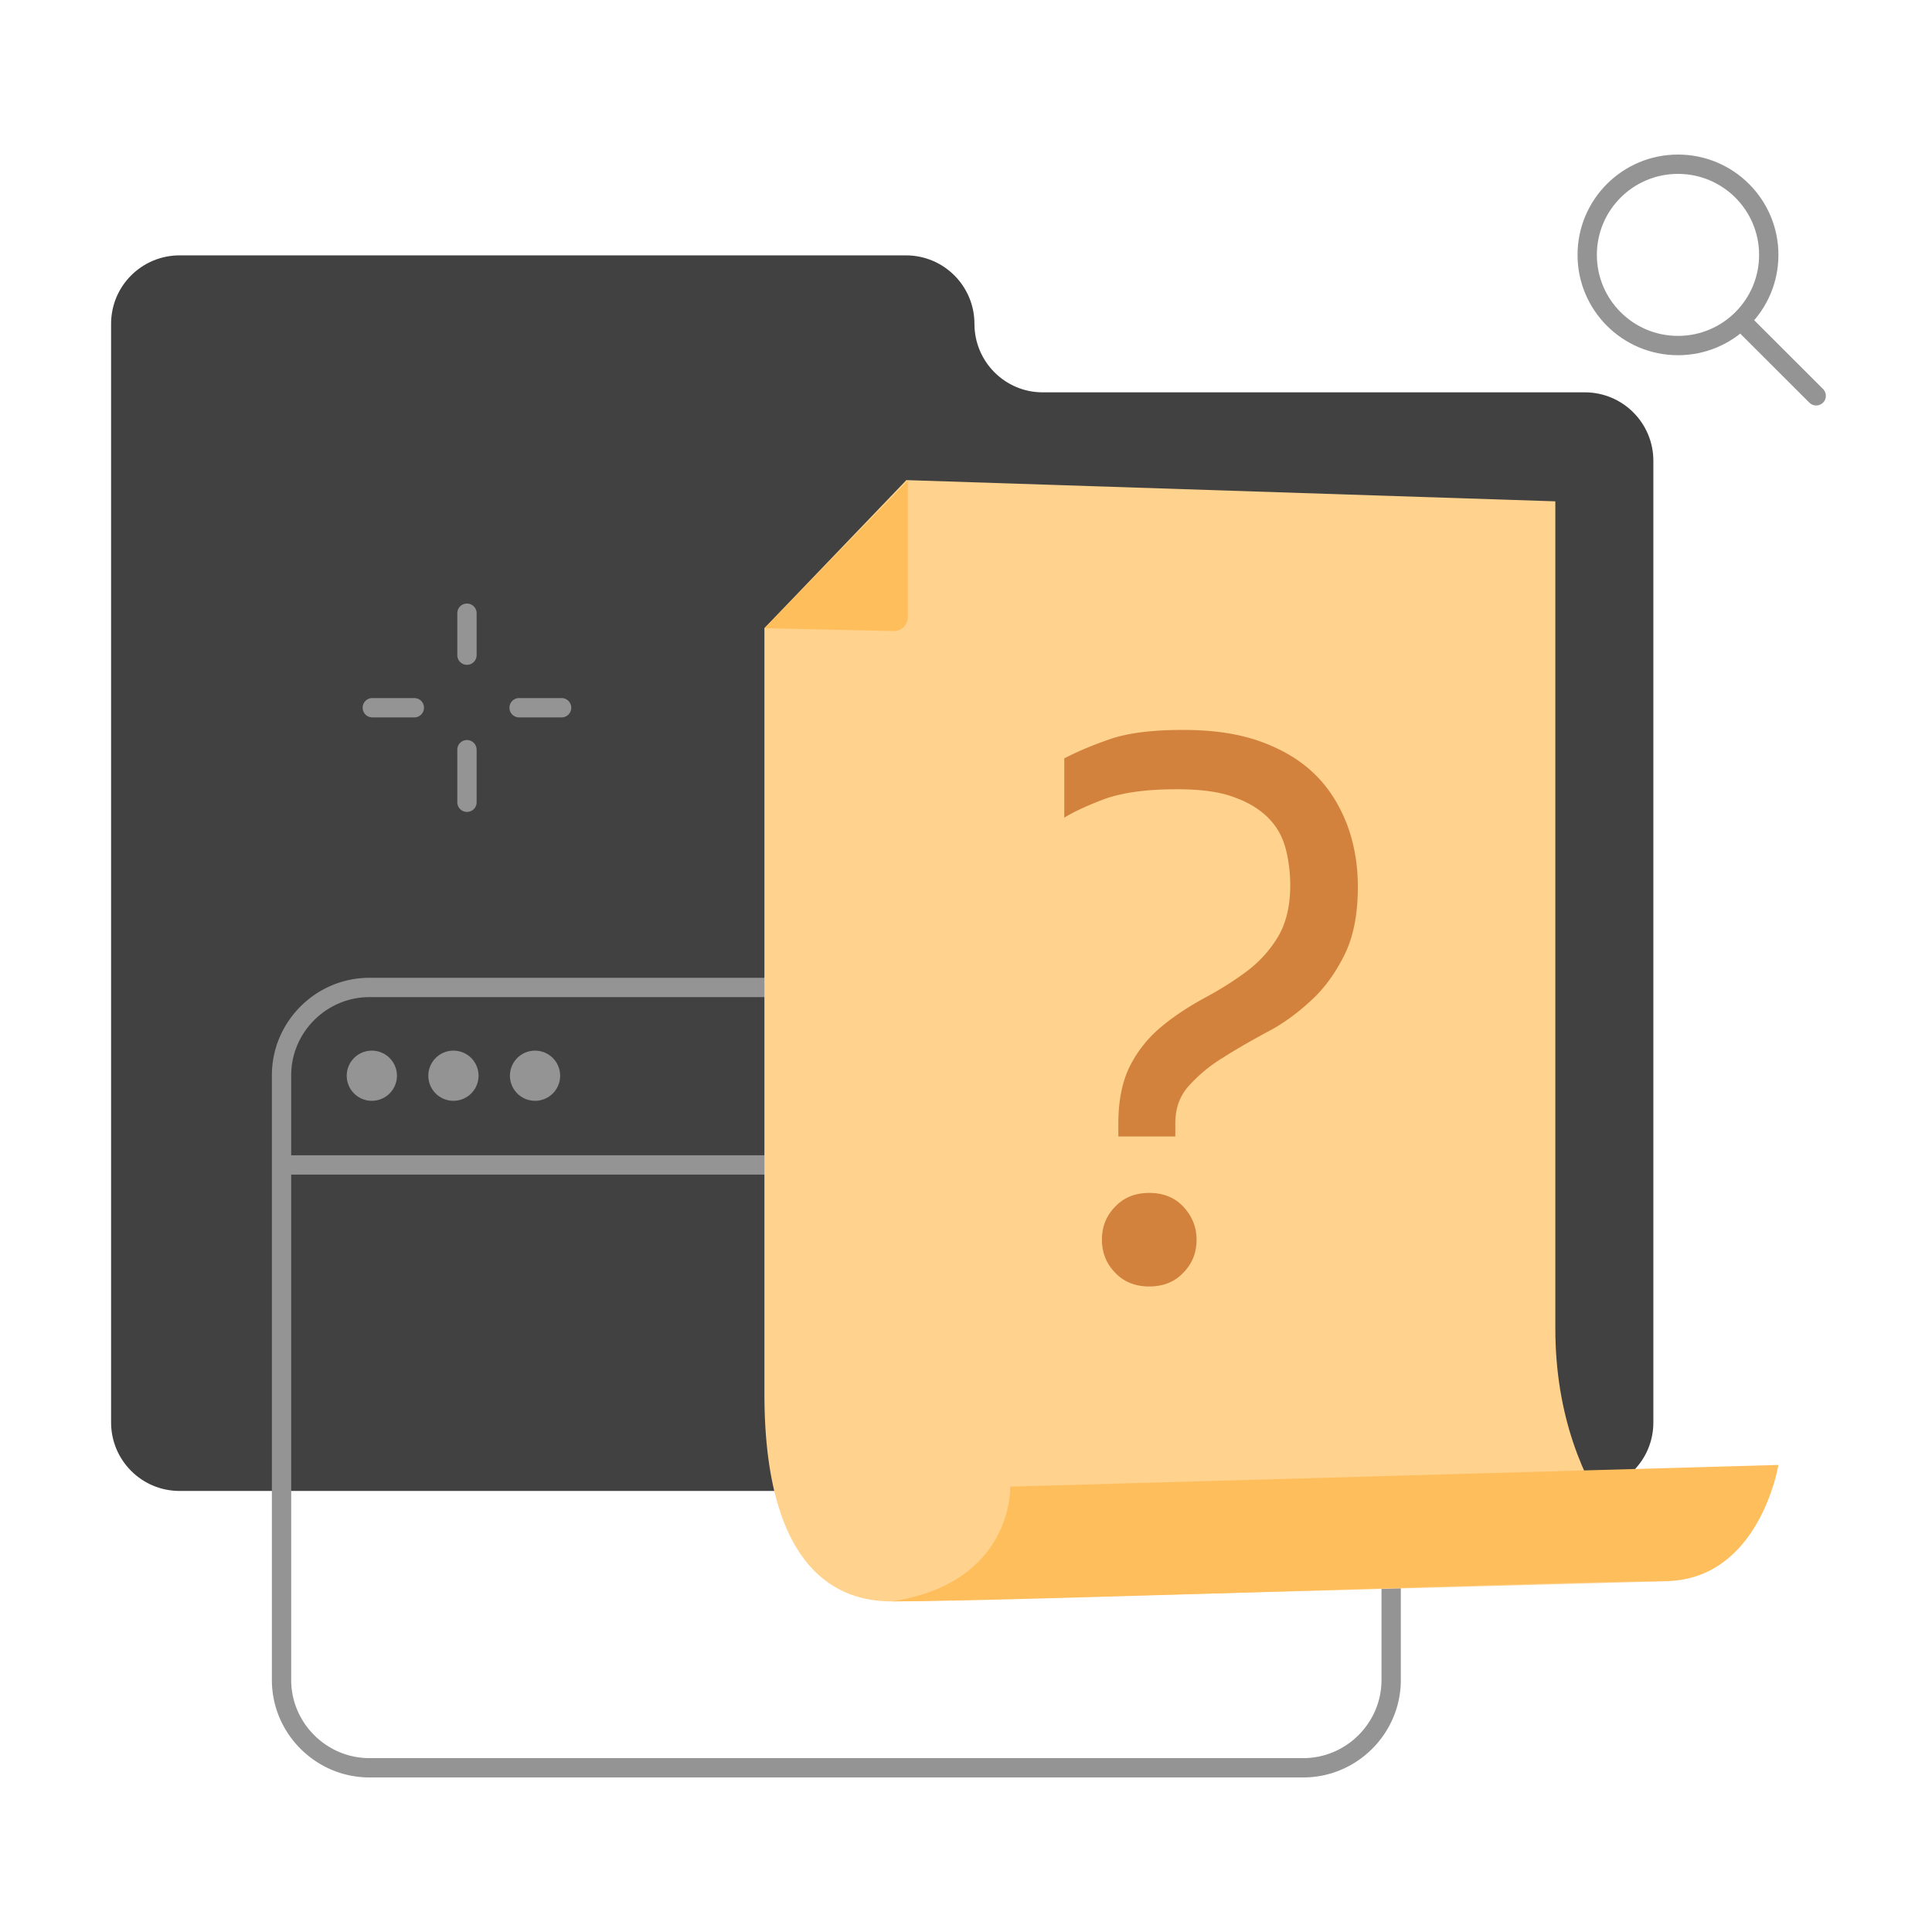 <svg xmlns="http://www.w3.org/2000/svg" width="400" height="400" fill="none" viewBox="0 0 400 400"><path fill="#414141" d="M201.749 67.049c0-7.789-6.298-14.179-14.196-14.179H37.196C29.398 52.87 23 59.16 23 67.05v227.457c0 7.788 6.298 14.179 14.196 14.179h290.918c7.797 0 14.196-6.291 14.196-14.179v-199.1c0-7.788-6.299-14.179-14.196-14.179H215.845c-7.697 0-14.096-6.29-14.096-14.178"/><path fill="#949494" fill-rule="evenodd" d="M326.613 52.772c0-11.474 9.313-20.772 20.795-20.772s20.795 9.298 20.795 20.772-9.313 20.771-20.795 20.771-20.795-9.297-20.795-20.771M347.408 36c-9.278 0-16.795 7.511-16.795 16.772s7.517 16.771 16.795 16.771 16.795-7.51 16.795-16.771c0-9.26-7.517-16.772-16.795-16.772" clip-rule="evenodd"/><path fill="#949494" fill-rule="evenodd" d="M359.489 65.435a2 2 0 0 1 2.829-.001l15.095 15.077a2 2 0 1 1-2.826 2.83l-15.096-15.077a2 2 0 0 1-.002-2.829m-262.81 59.523a2 2 0 0 1 2 2v8.687a2 2 0 1 1-4 0v-8.687a2 2 0 0 1 2-2m-21.595 21.571a2 2 0 0 1 2-2h8.698a2 2 0 1 1 0 4h-8.698a2 2 0 0 1-2-2m30.392 0a2 2 0 0 1 2-2h8.798a2 2 0 0 1 0 4h-8.798a2 2 0 0 1-2-2m-8.797 6.687a2 2 0 0 1 2 2v10.883a2 2 0 1 1-4 0v-10.883a2 2 0 0 1 2-2m-20.194 53.227c-8.895 0-16.195 7.295-16.195 16.173v125.211c0 8.879 7.3 16.173 16.195 16.173H269.83c8.895 0 16.195-7.294 16.195-16.173V222.616c0-8.878-7.3-16.173-16.195-16.173zM56.29 222.616c0-11.092 9.095-20.173 20.195-20.173H269.83c11.1 0 20.195 9.081 20.195 20.173v125.211c0 11.092-9.095 20.173-20.195 20.173H76.485c-11.1 0-20.195-9.081-20.195-20.173z" clip-rule="evenodd"/><path fill="#949494" d="M76.985 227.91a5.196 5.196 0 0 0 5.198-5.192 5.196 5.196 0 0 0-5.198-5.193 5.196 5.196 0 0 0-5.199 5.193 5.196 5.196 0 0 0 5.199 5.192m16.895 0a5.196 5.196 0 0 0 5.198-5.192 5.196 5.196 0 0 0-5.199-5.193 5.196 5.196 0 0 0-5.198 5.193 5.196 5.196 0 0 0 5.198 5.192m16.896 0a5.195 5.195 0 0 0 5.198-5.192 5.195 5.195 0 0 0-5.198-5.193 5.196 5.196 0 0 0-5.199 5.193 5.196 5.196 0 0 0 5.199 5.192"/><path fill="#949494" fill-rule="evenodd" d="M56.49 241.188a2 2 0 0 1 2-2h228.835a2 2 0 0 1 0 4H58.49a2 2 0 0 1-2-2" clip-rule="evenodd"/><path fill="#FFD28D" d="M158.262 130.055v158.462c0 39.939 18.195 43.035 26.392 43.035 8.198 0 161.055-4.194 161.055-4.194s-23.694-15.676-23.694-52.321V103.795l-134.362-4.394z"/><path fill="#FFBE5C" fill-rule="evenodd" d="m185.154 130.656-26.892-.599 29.691-30.554v28.257c0 1.598-1.299 2.896-2.799 2.896m23.993 177.135s.8 19.87-24.493 23.764c13.093 0 51.421-1.17 87.593-2.273 32.321-.987 62.921-1.921 72.261-1.921 19.795 0 23.694-24.063 23.694-24.063z" clip-rule="evenodd"/><path fill="#D3823D" fill-rule="evenodd" d="M278.328 197.754c1.9-3.794 2.799-8.487 2.799-14.179 0-4.493-.7-8.687-2.199-12.781-1.5-3.894-3.599-7.388-6.498-10.284s-6.598-5.192-11.197-6.89-9.997-2.496-16.295-2.496-11.297.599-15.096 1.897-6.998 2.696-9.498 3.994v12.282q2.85-1.798 8.398-3.894c3.699-1.299 8.598-1.997 14.796-1.997 4.998 0 8.997.499 12.096 1.697 3.1 1.098 5.499 2.696 7.198 4.493s2.8 3.894 3.399 6.291c.6 2.396.9 4.892.9 7.389 0 4.393-.9 7.988-2.599 10.783q-2.55 4.194-6.598 7.19c-2.699 1.997-5.599 3.794-8.598 5.391-3.099 1.698-5.898 3.495-8.597 5.692-2.7 2.197-4.899 4.793-6.598 7.988-1.7 3.195-2.6 7.289-2.6 12.281v2.696h11.797v-2.796c0-2.995.9-5.591 2.799-7.688a31.3 31.3 0 0 1 6.998-5.791c2.799-1.798 5.799-3.495 9.098-5.292 3.299-1.698 6.298-3.894 9.097-6.49 2.799-2.497 5.099-5.692 6.998-9.486m-47.386 65.801c1.799 1.897 4.198 2.796 6.998 2.796s5.198-.899 6.998-2.796c1.899-1.897 2.799-4.194 2.799-6.89s-1-4.992-2.799-6.89c-1.8-1.897-4.199-2.795-6.998-2.795s-5.199.898-6.998 2.795c-1.9 1.898-2.8 4.194-2.8 6.89 0 2.796 1 5.092 2.8 6.89" clip-rule="evenodd"/></svg>